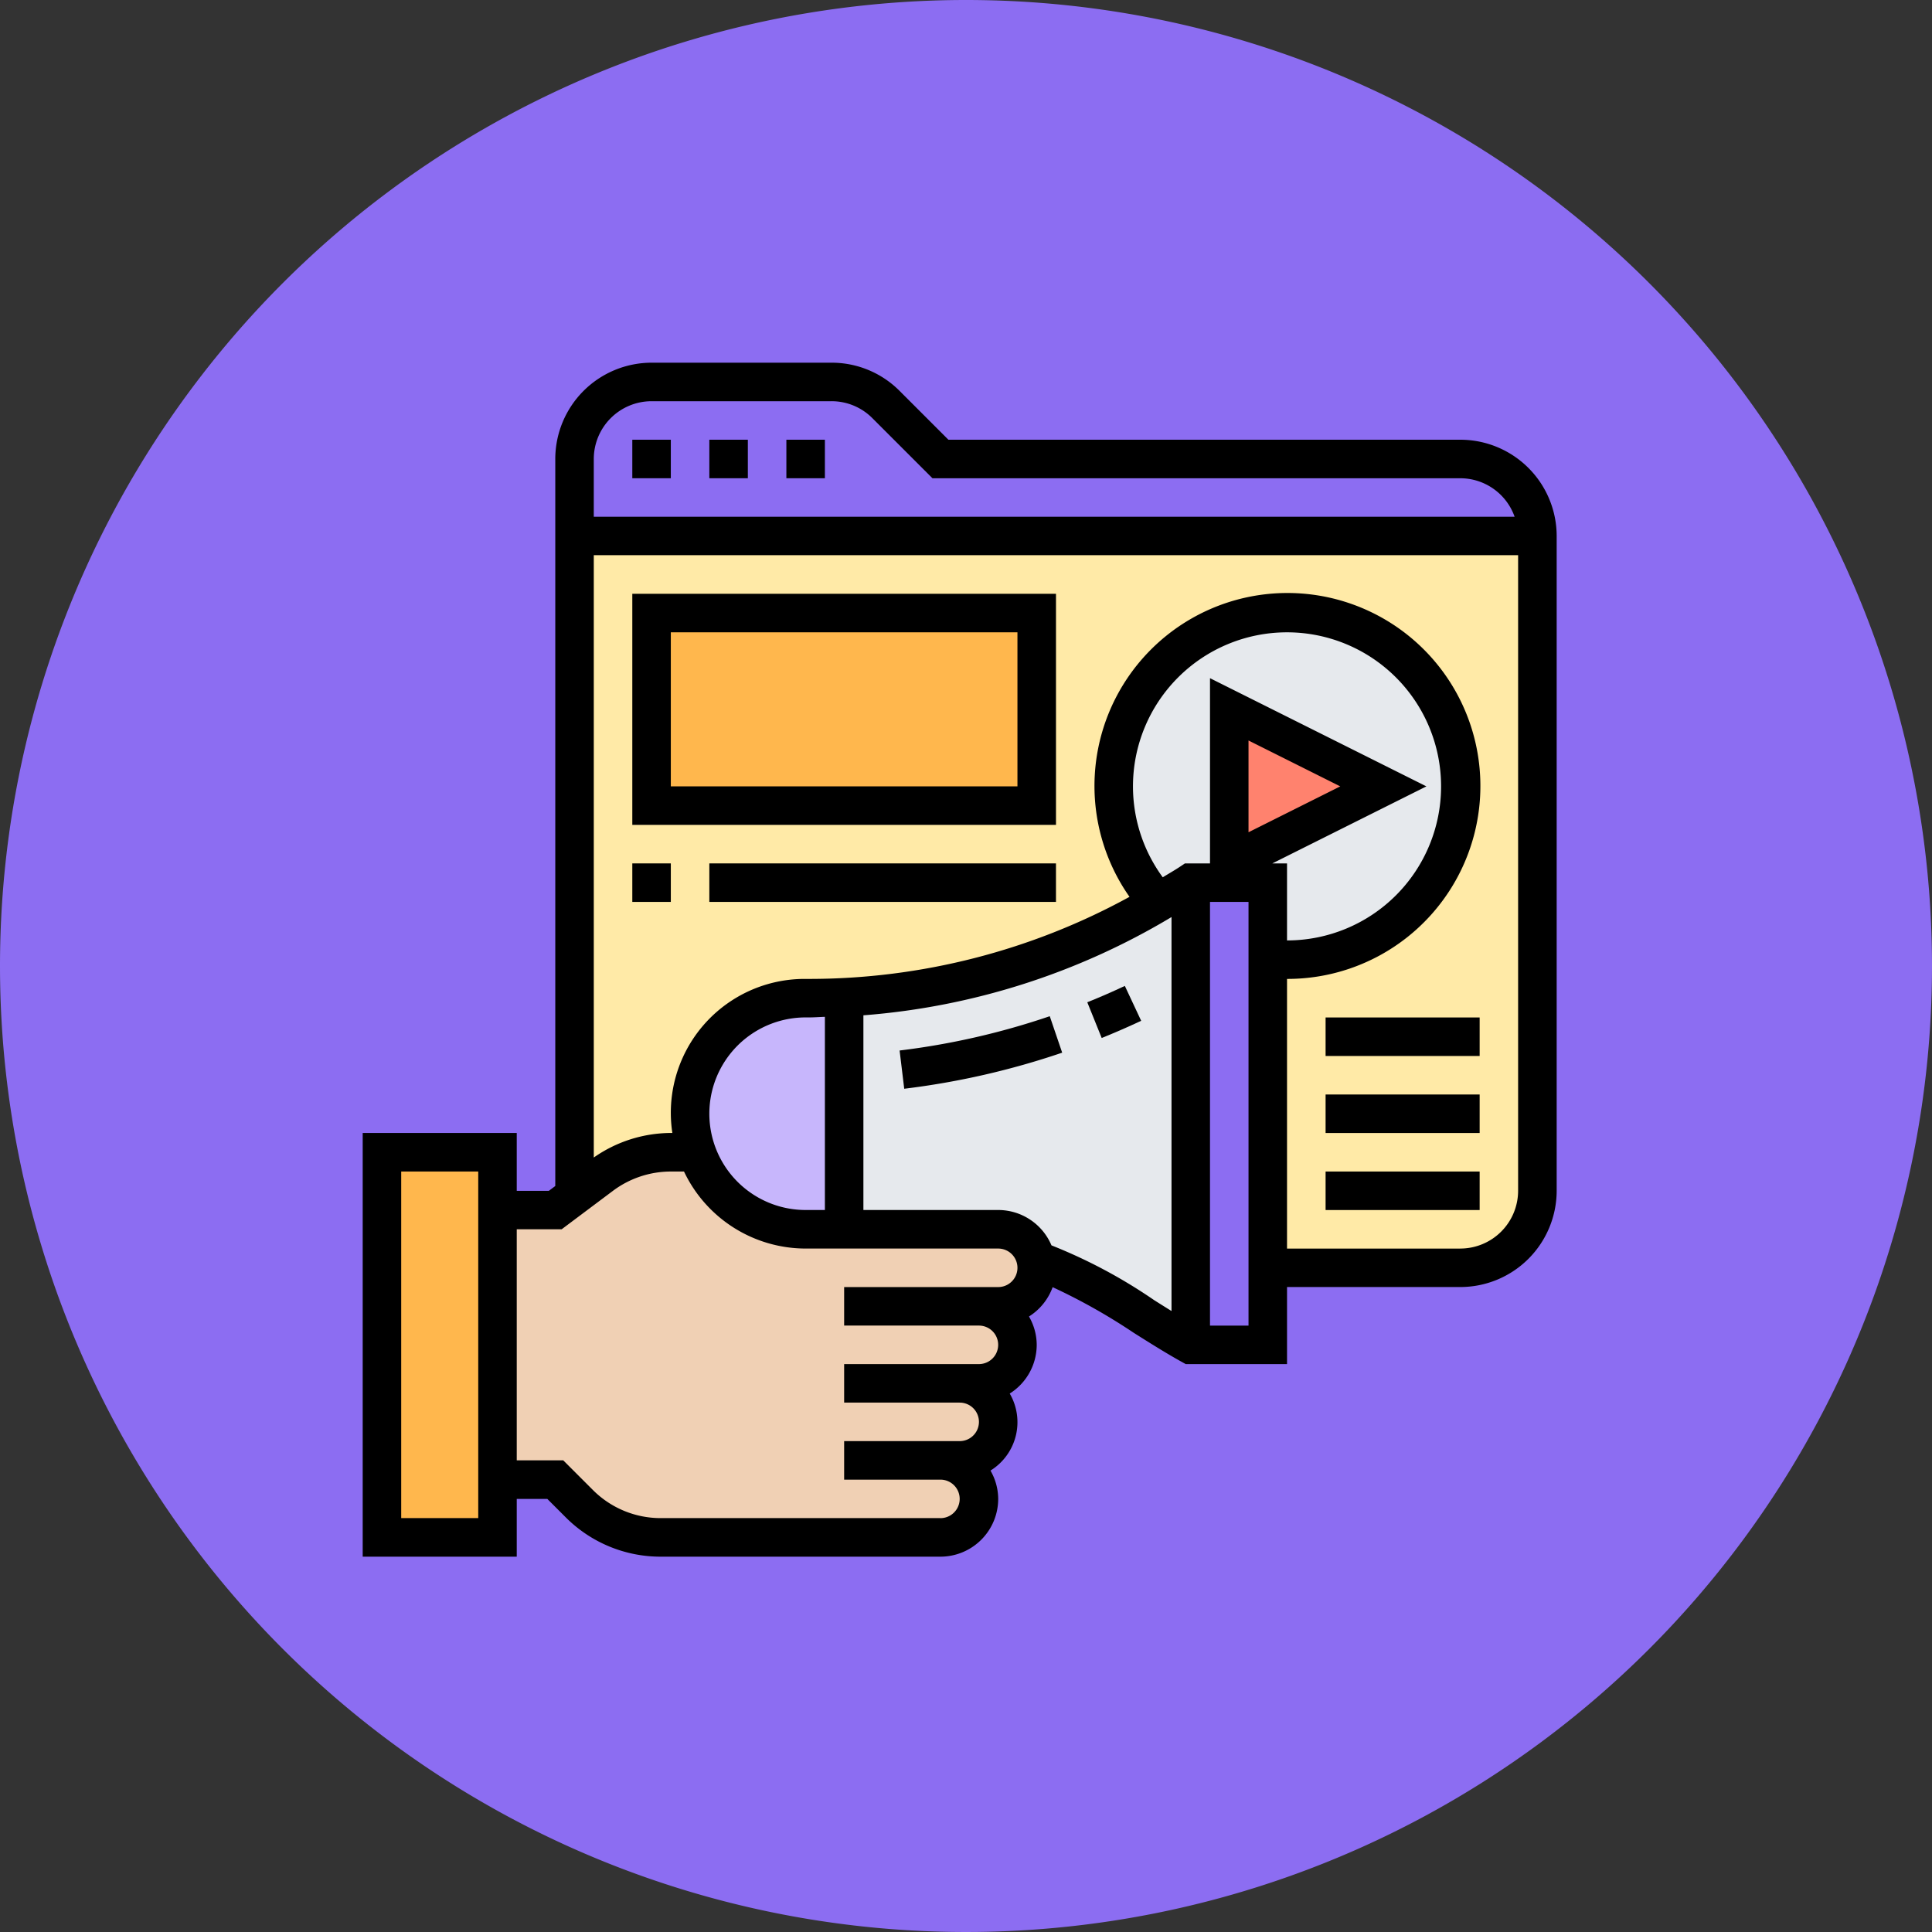 <svg xmlns="http://www.w3.org/2000/svg" width="153" height="153" viewBox="0 0 153 153"><rect x="0" y="0" width="153" height="153" fill="#333333" stroke="none"/><defs><style>.a{fill:#8c6df2;}.b{fill:#ffeaa7;}.c{fill:#ffb74d;}.d{fill:#e6e9ed;}.e{fill:#ff826e;}.f{fill:#c7b6fc;}.g{fill:#f0d0b4;}</style></defs><g transform="translate(-242 -5054)"><path class="a" d="M76.5,0A76.5,76.5,0,1,1,0,76.5,76.5,76.5,0,0,1,76.5,0Z" transform="translate(242 5054)"/><g transform="translate(269.723 5081.723)"><g transform="translate(2.525 2.525)"><g transform="translate(15.251 12.201)"><path class="b" d="M12,10V67.953H82.153a6.1,6.1,0,0,0,6.1-6.1V10Z" transform="translate(-12 -10)"/></g><g transform="translate(21.351 18.301)"><path class="c" d="M16,14H46.5V29.251H16Z" transform="translate(-16 -14)"/></g><g transform="translate(57.953 18.301)"><path class="d" d="M49.15,33.826l12.2-6.1-12.2-6.1Zm18.3-6.1A13.727,13.727,0,0,1,53.726,41.451c-.5,0-.991-.031-1.479-.076H52.2V35.351H46.1c-.839.564-1.678,1.083-2.547,1.586l-.015-.015a13.725,13.725,0,1,1,23.913-9.2Z" transform="translate(-40 -14)"/></g><g transform="translate(36.602 39.652)"><path class="d" d="M53.451,28V64.6c-1.952-1.083-3.95-2.44-5.994-3.675a27.648,27.648,0,0,0-6.268-2.989A3.061,3.061,0,0,0,38.2,55.451H26V37.074a54.32,54.32,0,0,0,24.9-7.488C51.774,29.083,52.613,28.564,53.451,28Z" transform="translate(-26 -28)"/></g><g transform="translate(67.103 25.926)"><path class="e" d="M58.2,25.1,46,31.2V19Z" transform="translate(-46 -19)"/></g><g transform="translate(24.401 48.726)"><path class="f" d="M30.2,33.95V52.327H27.15a9.121,9.121,0,0,1-8.617-6.1A8.85,8.85,0,0,1,18,43.177a9.164,9.164,0,0,1,9.15-9.15h.275c.93,0,1.861-.031,2.776-.076Z" transform="translate(-18 -33.95)"/></g><g transform="translate(64.053 39.652)"><path class="a" d="M50.1,58.5v6.1H44V28h6.1V58.5Z" transform="translate(-44 -28)"/></g><g transform="translate(0 61.003)"><path class="c" d="M11.15,67.926V72.5H2V42h9.15V67.926Z" transform="translate(-2 -42)"/></g><g transform="translate(9.15 61.003)"><path class="g" d="M46.127,54.2a3.059,3.059,0,0,1,3.05,3.05,3.072,3.072,0,0,1-3.05,3.05H44.6a3.059,3.059,0,0,1,3.05,3.05A3.072,3.072,0,0,1,44.6,66.4H43.077a3.059,3.059,0,0,1,3.05,3.05,3.072,3.072,0,0,1-3.05,3.05H20.948a9.139,9.139,0,0,1-6.482-2.684l-1.891-1.891H8V46.575h4.575L14.1,45.431l2.135-1.6A9.139,9.139,0,0,1,21.726,42h2.059A9.121,9.121,0,0,0,32.4,48.1H47.652a3.061,3.061,0,0,1,2.989,2.486,2.287,2.287,0,0,1,.061.564,3.059,3.059,0,0,1-3.05,3.05Z" transform="translate(-8 -42)"/></g><g transform="translate(15.251)"><path class="a" d="M88.254,14.2H12V8.1A6.1,6.1,0,0,1,18.1,2H32.345A6.106,6.106,0,0,1,36.66,3.784L40.976,8.1H82.153A6.1,6.1,0,0,1,88.254,14.2Z" transform="translate(-12 -2)"/></g></g><g transform="translate(1 1)"><path d="M38.626,34.657l1.141,2.829q1.578-.636,3.126-1.362L41.6,33.362q-1.469.691-2.974,1.295Z" transform="translate(18.756 15.992)"/><path d="M28.88,37.651l.366,3.029a61.978,61.978,0,0,0,12.509-2.858l-.984-2.887A58.745,58.745,0,0,1,28.88,37.651Z" transform="translate(13.639 16.818)"/><path d="M87.929,7.1H47.384L43.518,3.234A7.578,7.578,0,0,0,38.125,1H23.876a7.634,7.634,0,0,0-7.625,7.625V66.2l-.508.381H13.2V62H1V95.555H13.2V90.979h2.419l1.447,1.447a10.607,10.607,0,0,0,7.549,3.128H46.752a4.581,4.581,0,0,0,4.575-4.575,4.525,4.525,0,0,0-.612-2.243,4.507,4.507,0,0,0,1.525-6.1,4.565,4.565,0,0,0,2.137-3.857,4.516,4.516,0,0,0-.613-2.245,4.585,4.585,0,0,0,1.874-2.323,47.093,47.093,0,0,1,6.4,3.6c1.246.787,2.536,1.6,3.794,2.3l.346.192H74.2V74.2H87.929a7.634,7.634,0,0,0,7.625-7.625V14.726A7.634,7.634,0,0,0,87.929,7.1ZM23.876,4.05H38.125a4.549,4.549,0,0,1,3.236,1.341l4.76,4.76H87.929a4.569,4.569,0,0,1,4.295,3.05H19.3V8.625A4.581,4.581,0,0,1,23.876,4.05ZM10.15,92.5H4.05V65.053h6.1Zm36.6,0H24.616a7.578,7.578,0,0,1-5.393-2.234l-2.341-2.341H13.2v-18.3h3.558l4.069-3.05A7.66,7.66,0,0,1,25.4,65.053h1.045a10.678,10.678,0,0,0,9.631,6.1H51.327a1.525,1.525,0,1,1,0,3.05h-12.2v3.05H49.8a1.525,1.525,0,1,1,0,3.05H39.127v3.05h9.15a1.525,1.525,0,1,1,0,3.05h-9.15v3.05h7.625a1.525,1.525,0,1,1,0,3.05ZM36.077,68.1a7.625,7.625,0,1,1,0-15.251h.281c.416,0,.83-.035,1.244-.046V68.1Zm19.469,2.8a4.584,4.584,0,0,0-4.218-2.8H40.652V52.682a55.752,55.752,0,0,0,24.4-7.781V76.1c-.454-.282-.91-.567-1.38-.865A41.118,41.118,0,0,0,55.546,70.9ZM62,34.552a12.2,12.2,0,1,1,12.2,12.2v-6.1H73.038l12.2-6.1L68.1,25.984V40.652H66.116l-.384.256c-.448.3-.917.56-1.373.845A12.177,12.177,0,0,1,62,34.552Zm9.15,3.633V30.919l7.265,3.633Zm0,39.069H68.1V43.7h3.05Zm16.776-6.1H74.2V49.8a15.281,15.281,0,1,0-12.474-6.5,52.756,52.756,0,0,1-25.373,6.5h-.281A10.6,10.6,0,0,0,25.523,62H25.4a10.707,10.707,0,0,0-6.1,1.944v-47.7H92.5V66.578A4.581,4.581,0,0,1,87.929,71.153Z" transform="translate(-1 -1)"/><path d="M15,5h3.05V8.05H15Z" transform="translate(6.351 1.1)"/><path d="M19,5h3.05V8.05H19Z" transform="translate(8.451 1.1)"/><path d="M23,5h3.05V8.05H23Z" transform="translate(10.552 1.1)"/><path d="M51,43H63.2v3.05H51Z" transform="translate(25.254 21.053)"/><path d="M51,39H63.2v3.05H51Z" transform="translate(25.254 18.953)"/><path d="M51,35H63.2v3.05H51Z" transform="translate(25.254 16.853)"/><path d="M15,31.3H48.552V13H15ZM18.05,16.05H45.5v12.2H18.05Z" transform="translate(6.351 5.301)"/><path d="M15,27h3.05v3.05H15Z" transform="translate(6.351 12.652)"/><path d="M19,27H46.451v3.05H19Z" transform="translate(8.451 12.652)"/></g></g></g></svg>